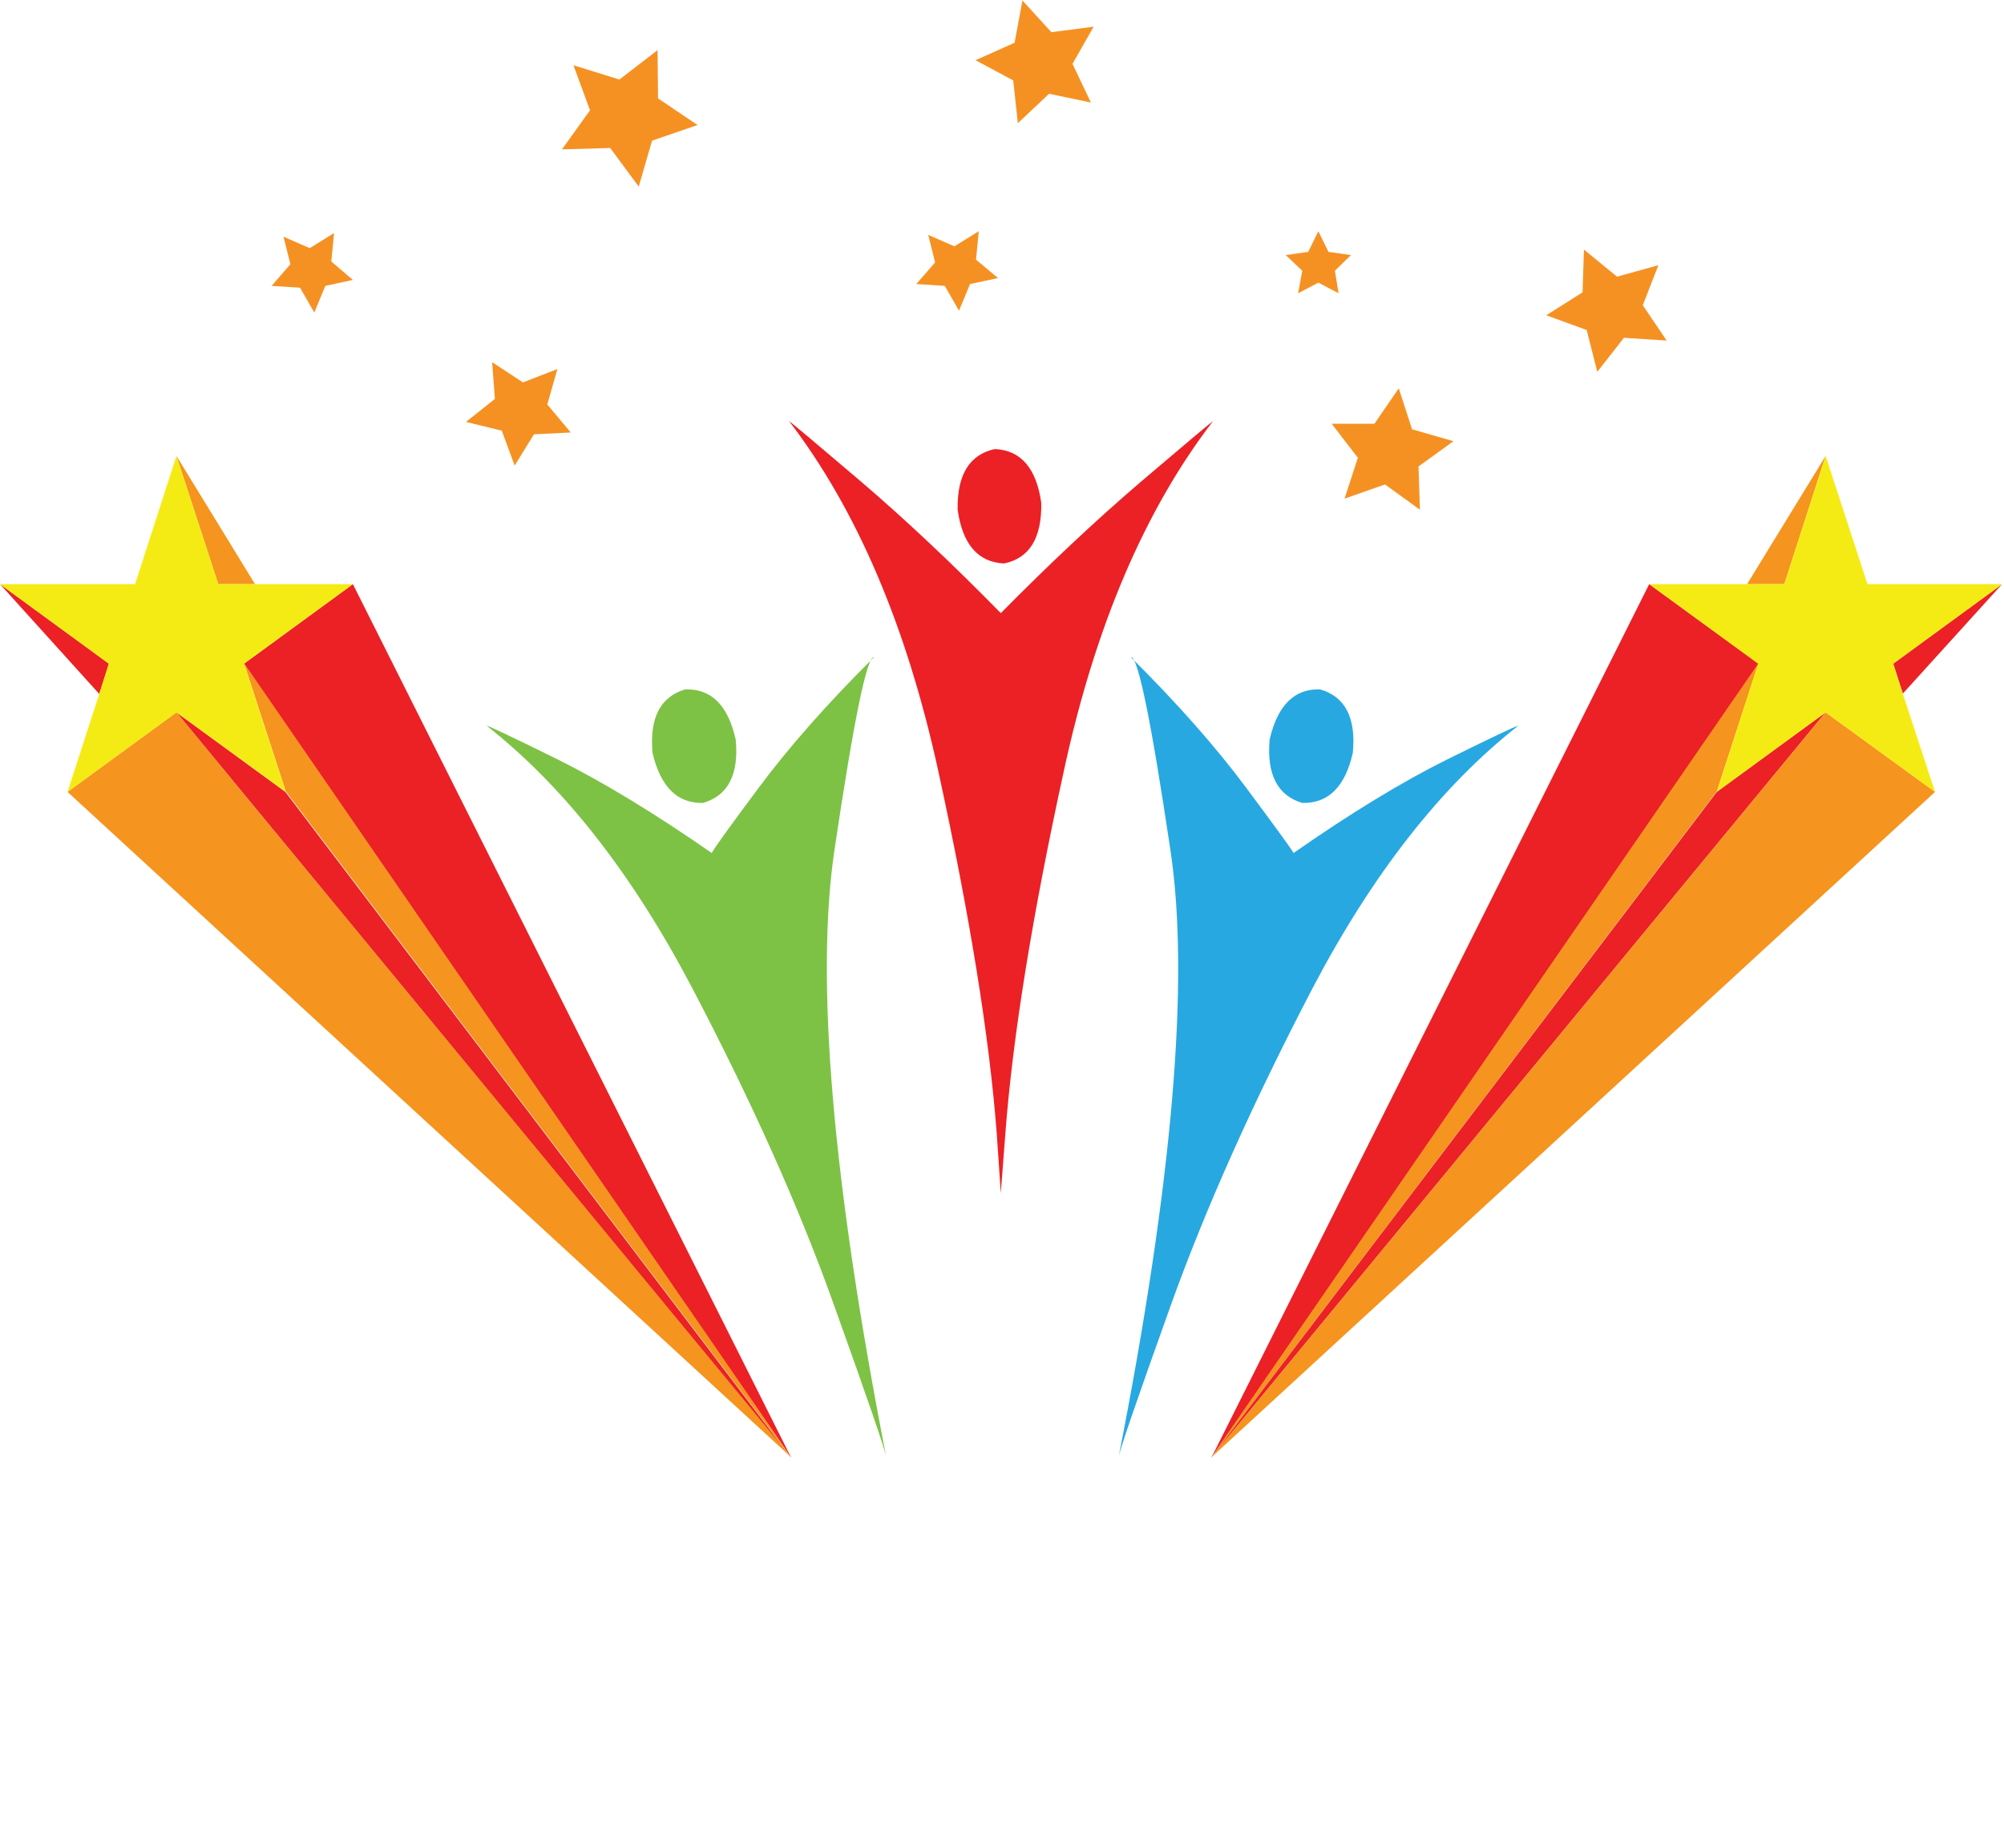 <?xml version="1.0" encoding="UTF-8" standalone="no"?>
<svg
   xmlns:dc="http://purl.org/dc/elements/1.1/"
   xmlns:cc="http://creativecommons.org/ns#"
   xmlns:rdf="http://www.w3.org/1999/02/22-rdf-syntax-ns#"
   xmlns:svg="http://www.w3.org/2000/svg"
   xmlns="http://www.w3.org/2000/svg"
   viewBox="0 0 290.667 268"
   height="268"
   width="290.667"
   xml:space="preserve"
   id="svg2"
   version="1.1"><defs
     id="defs6" /><g
     transform="matrix(1.333,0,0,-1.333,0,268)"
     id="g10"><g
       transform="scale(0.1)"
       id="g12"><path
         id="path14"
         style="fill:#7dc245;fill-opacity:1;fill-rule:evenodd;stroke:none"
         d="m 950.98,1295.51 c -50.671,-50.35 -92.5,-97.7 -125.468,-142.03 -33.012,-44.34 -50,-67.97 -51.024,-70.98 -61.988,43.01 -117.648,76.84 -166.988,101.48 -49.34,24.34 -75.352,36.68 -78.012,37 83.672,-65.67 158.172,-160.67 223.524,-285 65.308,-124.648 116.636,-239.339 153.976,-343.992 37.66,-105 56.84,-160.816 57.5,-167.5 -58.668,300 -77.5,520.512 -56.476,661.492 20.968,141.01 35.308,210.86 42.968,209.53" /><path
         id="path16"
         style="fill:#7dc245;fill-opacity:1;fill-rule:evenodd;stroke:none"
         d="m 745.512,1260.51 c -27.032,-8.01 -38.871,-31.02 -35.512,-69.03 8.672,-36.99 26.988,-55.15 55,-54.49 27.34,8.01 39.141,31.02 35.512,68.99 -8.364,37.34 -26.684,55.5 -55,54.53" /><path
         id="path18"
         style="fill:#28a8e1;fill-opacity:1;fill-rule:evenodd;stroke:none"
         d="m 1651.99,1220.98 c -2.65,-0.32 -28.67,-12.66 -78.01,-37 -49.33,-24.64 -104.84,-58.47 -166.48,-101.48 -1.33,3.01 -18.52,26.64 -51.52,70.98 -32.97,44.33 -74.81,91.68 -125.47,142.03 7.65,1.33 21.99,-68.52 42.97,-209.53 21.36,-140.98 2.5,-361.492 -56.49,-661.492 0.67,6.684 19.85,62.5 57.5,167.5 37.66,104.653 88.99,219.344 153.99,343.992 65.35,124.33 139.84,219.33 223.51,285" /><path
         id="path20"
         style="fill:#28a8e1;fill-opacity:1;fill-rule:evenodd;stroke:none"
         d="m 1416.99,1136.99 c 28.32,-0.66 46.68,17.5 55,54.49 3.67,38.01 -8.16,61.02 -35.51,69.03 -28,0.97 -46.32,-17.19 -55,-54.53 -3.32,-37.97 8.52,-60.98 35.51,-68.99" /><path
         id="path22"
         style="fill:#eb2126;fill-opacity:1;fill-rule:evenodd;stroke:none"
         d="m 1088.98,1343.48 c -52.65,53.67 -103.32,101.36 -151.992,143 -48.976,41.68 -75.148,63.68 -78.508,66.02 74.02,-96.68 128.161,-223.67 162.5,-381.02 34.33,-157.34 55.5,-288.468 63.51,-393.468 l 4.49,-65.512 5,65.512 c 8.01,105 29.18,236.128 63.52,393.468 33.98,157.35 88.16,284.34 162.5,381.02 -3.36,-2.34 -29.49,-24.34 -78.52,-66.02 -48.67,-41.64 -99.49,-89.33 -152.5,-143" /><path
         id="path24"
         style="fill:#eb2126;fill-opacity:1;fill-rule:evenodd;stroke:none"
         d="m 1082.5,1521.99 c -27.66,-6.01 -41.17,-28.01 -40.51,-66.01 5.35,-37.66 22.15,-57.15 50.51,-58.48 27.66,5.66 41.17,27.66 40.51,65.98 -5.35,37.69 -22.19,57.18 -50.51,58.51" /><path
         id="path26"
         style="fill:#f5941e;fill-opacity:1;fill-rule:evenodd;stroke:none"
         d="M 1986.48,1514.49 1900.98,1375 h 40.5 l 45,139.49" /><path
         id="path28"
         style="fill:#eb2126;fill-opacity:1;fill-rule:evenodd;stroke:none"
         d="M 1794.49,1375 1318.01,424.488 1913.48,1288.48 1794.49,1375" /><path
         id="path30"
         style="fill:#eb2126;fill-opacity:1;fill-rule:evenodd;stroke:none"
         d="m 1868.01,1148.98 -550,-723.98 668.47,810.51 -118.47,-86.53" /><path
         id="path32"
         style="fill:#eb2126;fill-opacity:1;fill-rule:evenodd;stroke:none"
         d="M 2070.51,1255.98 2178.48,1375 2060,1288.48 l 10.51,-32.5" /><path
         id="path34"
         style="fill:#f5941e;fill-opacity:1;fill-rule:evenodd;stroke:none"
         d="M 1986.48,1235.51 1318.01,425 l 787.5,723.98 -119.03,86.53" /><path
         id="path36"
         style="fill:#f5941e;fill-opacity:1;fill-rule:evenodd;stroke:none"
         d="M 1913.48,1288.98 1318.01,425 l 550,724.49 45.47,139.49" /><path
         id="path38"
         style="fill:#f5eb14;fill-opacity:1;fill-rule:evenodd;stroke:none"
         d="m 2060,1288.48 118.48,86.52 h -146.49 l -45.51,139.49 -45,-139.49 h -146.99 l 118.52,-86.52 -45,-139.5 118.47,86.53 119.03,-86.53 -35,106.53 -10.51,32.97" /><path
         id="path40"
         style="fill:#f5941e;fill-opacity:1;fill-rule:evenodd;stroke:none"
         d="M 277.5,1375 191.988,1514.49 237.5,1375 h 40" /><path
         id="path42"
         style="fill:#eb2126;fill-opacity:1;fill-rule:evenodd;stroke:none"
         d="M 191.988,1235.51 860.512,425 l -550,723.98 -118.524,86.53" /><path
         id="path44"
         style="fill:#eb2126;fill-opacity:1;fill-rule:evenodd;stroke:none"
         d="M 0,1375 108.012,1255.51 118.48,1288.48 0,1375" /><path
         id="path46"
         style="fill:#eb2126;fill-opacity:1;fill-rule:evenodd;stroke:none"
         d="M 265.512,1288.48 860.98,424.488 383.98,1375 265.512,1288.48" /><path
         id="path48"
         style="fill:#f5941e;fill-opacity:1;fill-rule:evenodd;stroke:none"
         d="M 73.481,1148.98 860.98,425 191.988,1235.51 73.481,1148.98" /><path
         id="path50"
         style="fill:#f5941e;fill-opacity:1;fill-rule:evenodd;stroke:none"
         d="M 310.98,1149.49 860.98,425 265.512,1288.98 310.98,1149.49" /><path
         id="path52"
         style="fill:#f5eb14;fill-opacity:1;fill-rule:evenodd;stroke:none"
         d="M 191.988,1235.51 310.98,1148.98 265.512,1288.48 383.98,1375 H 237.5 l -45.512,139.49 -45,-139.49 H 0 l 118.48,-86.52 -10.468,-32.97 -34.532,-106.53 118.507,86.53" /><path
         id="path54"
         style="fill:#f59123;fill-opacity:1;fill-rule:evenodd;stroke:none"
         d="m 545.98,1541.99 14.02,-38.01 20.98,34.03 40,1.99 -25.468,30.51 10.968,38.47 -37.5,-14.49 -33.468,21.99 2.968,-40 -31.492,-25 38.992,-9.49" /><path
         id="path56"
         style="fill:#f59123;fill-opacity:1;fill-rule:evenodd;stroke:none"
         d="m 1028.01,1699.49 15.47,-26.99 12.03,28.98 30.47,6.53 -23.99,20 3.01,30.97 -26.52,-16.48 -28.48,12.5 7.5,-30 -20.512,-23.52 31.022,-1.99" /><path
         id="path58"
         style="fill:#f59123;fill-opacity:1;fill-rule:evenodd;stroke:none"
         d="m 326.48,1697.5 15.508,-26.99 11.992,28.98 30,6.49 -23.468,20 2.968,31.01 -26.492,-16.48 -28.508,12.5 7.5,-30 -20.468,-23.52 30.968,-1.99" /><path
         id="path60"
         style="fill:#f59123;fill-opacity:1;fill-rule:evenodd;stroke:none"
         d="m 1107.5,1876.48 33.98,32 45.51,-9.5 -20,42 23.01,40.5 -46.02,-5.97 -31.48,34.49 -8.52,-46.02 -42.5,-18.98 41.02,-21.99 5,-46.53" /><path
         id="path62"
         style="fill:#f59123;fill-opacity:1;fill-rule:evenodd;stroke:none"
         d="m 1477.5,1512.5 -14.49,-44.49 43.98,15.47 38.01,-27.5 -1.52,47.03 38,27.5 -45,12.97 -14.49,44.53 -26.48,-38.52 h -46.53 l 28.52,-36.99" /><path
         id="path64"
         style="fill:#f59123;fill-opacity:1;fill-rule:evenodd;stroke:none"
         d="m 1726.48,1651.48 11.53,-45.5 28.98,37.03 46.49,-3.01 -25.98,38.48 16.99,43.51 -45,-12.5 -36.01,29.49 -1.49,-46.48 -39.49,-25 43.98,-16.02" /><path
         id="path66"
         style="fill:#f59123;fill-opacity:1;fill-rule:evenodd;stroke:none"
         d="m 663.98,1849.49 31.02,-41.99 14.488,50 49.492,16.99 -43,28.99 -0.468,52.5 -41.532,-32 -50,15.51 18.008,-48.98 -30.508,-42.5 52.5,1.48" /><path
         id="path68"
         style="fill:#f59123;fill-opacity:1;fill-rule:evenodd;stroke:none"
         d="m 1412.5,1691.48 21.99,11.53 21.99,-11.53 -3.98,24.5 17.5,17.03 -24.49,3.47 -11.02,22.5 -11.01,-22.5 -24.5,-3.47 18.01,-17.03 -4.49,-24.5" /></g></g></svg>

